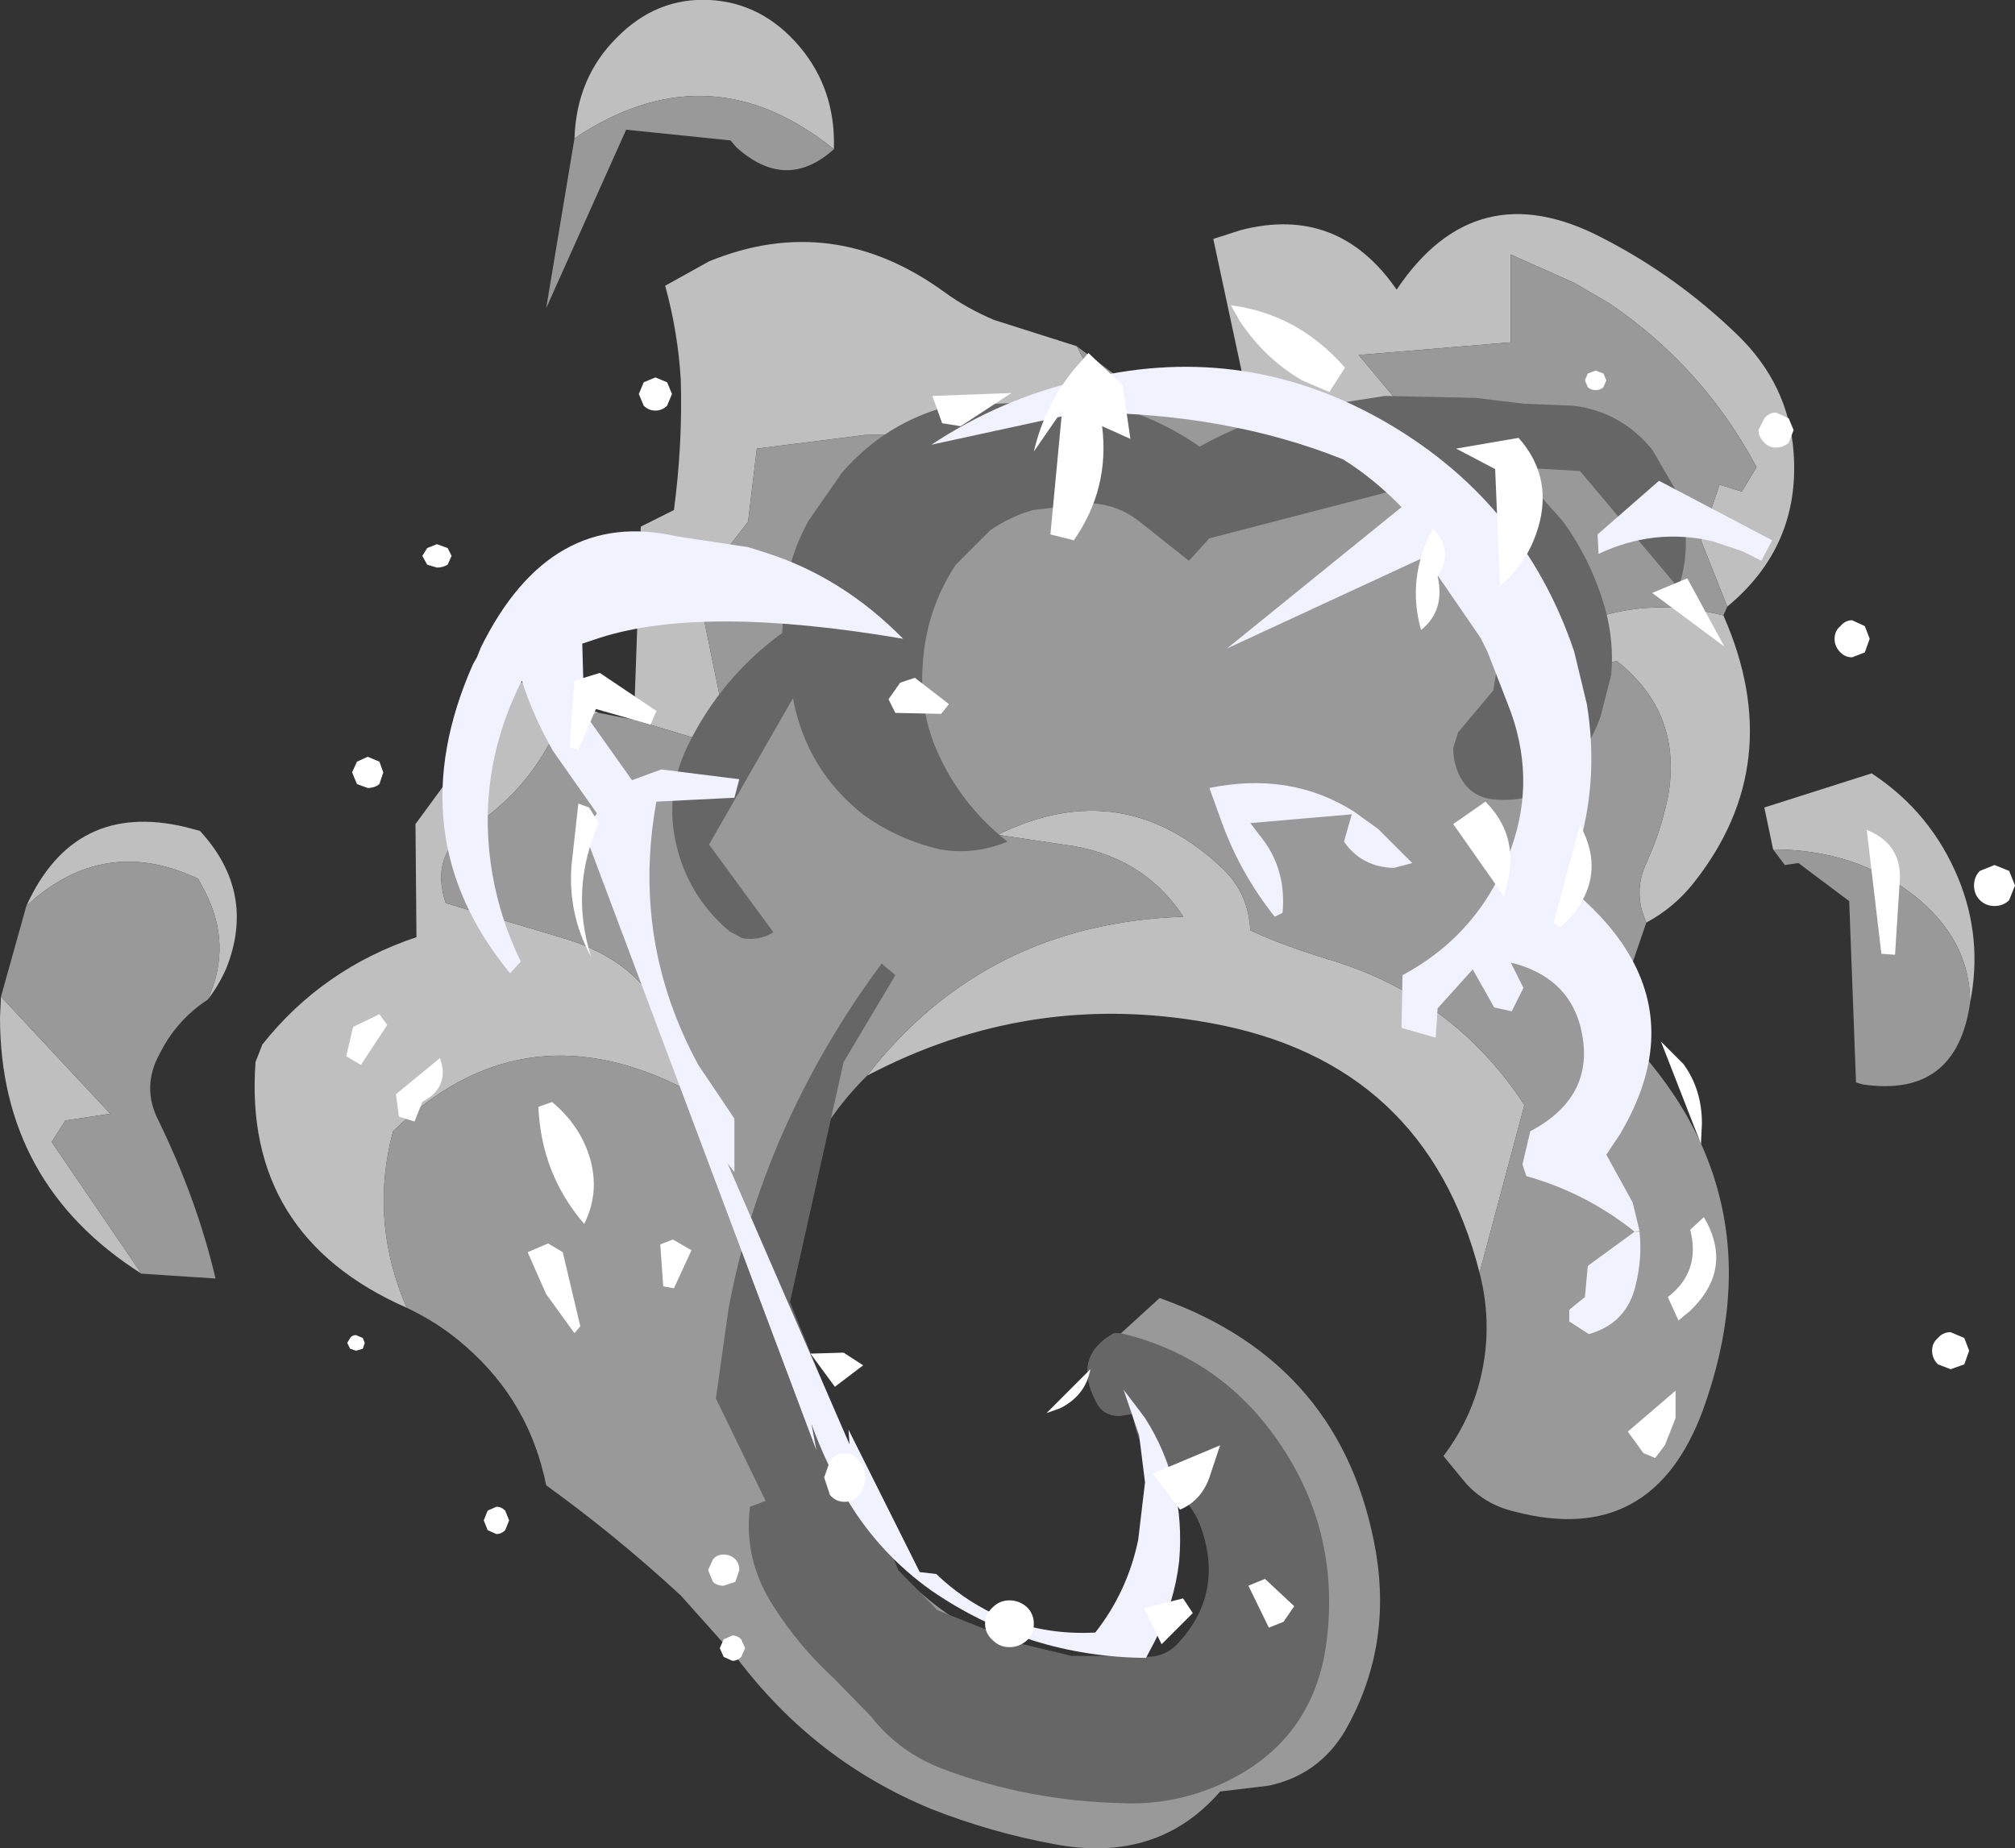 <?xml version="1.0" encoding="UTF-8" standalone="no"?>
<svg xmlns:xlink="http://www.w3.org/1999/xlink" height="94.75px" width="103.3px" xmlns="http://www.w3.org/2000/svg">
  <rect width="100%" height="100%" fill="#333333" stroke="none"/>
  <g transform="matrix(1.0, 0.0, 0.0, 1.0, 57.35, 66.2)">
    <path d="M3.7 -45.8 L6.35 -46.95 4.85 -53.95 6.25 -54.4 Q11.25 -55.7 14.25 -51.35 18.3 -57.4 24.8 -54.0 28.6 -52.05 31.7 -49.05 34.35 -46.5 34.6 -43.0 34.95 -38.2 31.2 -35.1 L29.85 -38.5 30.8 -41.35 31.95 -41.0 32.7 -42.25 Q29.95 -47.4 25.15 -50.65 L23.35 -51.7 20.1 -53.15 20.1 -48.65 12.3 -48.0 14.9 -44.9 10.85 -45.35 10.35 -41.35 Q7.05 -43.6 3.7 -45.8 M31.0 -34.65 Q34.35 -27.05 29.45 -20.9 28.45 -19.65 27.05 -18.9 26.35 -20.45 27.05 -21.95 27.8 -23.6 28.15 -25.3 28.95 -29.6 25.55 -32.3 L19.9 -31.6 20.45 -32.15 Q25.0 -36.15 31.0 -34.65 M18.5 -0.95 Q15.75 -11.75 4.7 -13.75 -4.55 -15.45 -12.9 -11.05 -6.85 -18.85 3.3 -19.2 L3.25 -19.3 Q1.15 -22.4 -2.85 -22.9 L-6.2 -23.4 Q0.2 -26.55 5.35 -21.65 6.65 -20.4 6.75 -18.5 8.35 -17.75 10.8 -17.0 17.15 -15.1 20.8 -9.55 L18.5 -0.95 M-36.5 0.85 Q-44.9 -2.85 -44.25 -11.75 L-43.9 -12.65 Q-40.8 -16.55 -36.0 -18.15 L-36.05 -23.95 -30.7 -31.25 -26.65 -29.65 -28.65 -29.1 -29.15 -28.15 Q-30.6 -25.45 -33.1 -23.85 -35.35 -22.45 -34.5 -19.9 L-28.3 -18.05 Q-22.75 -16.3 -22.5 -10.5 -30.7 -14.55 -37.2 -8.2 L-37.35 -7.6 Q-38.3 -3.3 -36.5 0.85 M-24.85 -29.3 L-24.5 -39.2 -22.8 -40.05 Q-22.35 -43.45 -22.45 -46.75 -22.6 -49.2 -23.25 -51.55 L-21.0 -52.8 Q-14.65 -55.4 -8.9 -51.2 -7.8 -50.4 -6.4 -49.8 L-2.15 -48.45 3.05 -38.25 Q-3.85 -44.1 -13.0 -43.9 L-18.55 -43.2 -19.0 -39.45 -21.6 -36.1 -19.9 -27.8 -24.85 -29.3 M33.55 -22.65 L33.1 -24.8 38.6 -26.55 Q41.65 -24.55 43.05 -21.15 44.3 -18.1 43.65 -14.8 43.65 -18.05 40.7 -20.35 37.7 -22.65 33.55 -22.65 M-27.9 -59.1 Q-27.8 -62.2 -25.75 -64.25 -23.7 -66.35 -20.95 -66.2 -18.25 -66.05 -16.35 -63.8 -14.5 -61.6 -14.6 -58.55 -20.8 -63.55 -27.45 -59.4 L-27.9 -59.1 M-46.7 -14.95 Q-45.4 -17.8 -46.9 -20.6 L-47.2 -21.15 Q-51.75 -23.3 -55.55 -20.15 L-56.0 -19.75 Q-53.55 -25.15 -47.85 -23.8 L-47.1 -23.6 Q-44.2 -20.45 -45.75 -16.55 -46.15 -15.65 -46.7 -14.95 M-57.3 -15.1 L-51.7 -9.1 -54.0 -8.75 -54.7 -7.65 -50.1 -0.9 Q-57.35 -5.5 -57.35 -14.05 L-57.3 -15.1" fill="#bfbfbf" fill-rule="evenodd" stroke="none"/>
    <path d="M3.7 -45.8 Q7.05 -43.6 10.35 -41.35 L10.85 -45.35 14.9 -44.9 12.3 -48.0 20.1 -48.65 20.1 -53.15 23.35 -51.7 25.15 -50.65 Q29.95 -47.4 32.7 -42.25 L31.95 -41.0 30.8 -41.35 29.85 -38.5 31.2 -35.1 31.0 -34.65 Q25.0 -36.15 20.45 -32.15 L19.9 -31.6 25.55 -32.3 Q28.95 -29.6 28.15 -25.3 27.8 -23.6 27.05 -21.95 26.35 -20.45 27.05 -18.9 L25.3 -13.8 Q34.1 -5.35 29.95 6.1 27.35 13.15 20.3 11.3 18.8 10.95 17.8 9.85 L16.65 8.45 Q17.9 6.8 18.45 4.85 19.25 1.95 18.5 -0.95 L20.8 -9.55 Q17.15 -15.1 10.8 -17.0 8.35 -17.75 6.75 -18.5 6.65 -20.4 5.35 -21.65 0.2 -26.55 -6.2 -23.4 L-2.85 -22.9 Q1.15 -22.4 3.25 -19.3 L3.3 -19.2 Q-6.85 -18.85 -12.9 -11.05 -18.35 -5.65 -16.7 2.3 -15.95 5.8 -14.6 9.05 -10.85 18.1 -0.9 19.4 L3.05 19.55 7.3 13.85 -1.25 3.4 2.1 0.35 Q11.55 3.7 13.2 13.45 14.0 18.35 11.6 22.55 10.25 24.8 7.7 25.35 L5.2 25.65 Q2.0 29.35 -3.3 28.35 -6.55 27.75 -9.6 26.55 -15.55 24.1 -19.5 18.9 L-22.45 15.6 Q-25.75 12.55 -29.35 9.95 -30.2 5.7 -33.45 2.85 -34.8 1.65 -36.5 0.85 -38.3 -3.3 -37.35 -7.6 L-37.2 -8.2 Q-30.7 -14.55 -22.5 -10.5 -22.75 -16.3 -28.3 -18.05 L-34.5 -19.9 Q-35.35 -22.45 -33.1 -23.85 -30.6 -25.45 -29.15 -28.15 L-28.65 -29.1 -26.65 -29.65 -24.85 -29.3 -19.9 -27.8 -21.6 -36.1 -19.0 -39.45 -18.55 -43.2 -13.0 -43.9 Q-3.85 -44.1 3.05 -38.25 L-2.15 -48.45 1.4 -45.8 3.7 -45.8 M43.65 -14.8 Q42.95 -9.9 38.15 -10.6 L37.8 -10.7 37.45 -20.0 34.85 -21.95 34.15 -21.85 33.55 -22.65 Q37.7 -22.65 40.7 -20.35 43.65 -18.05 43.65 -14.8 M-14.6 -58.55 Q-17.05 -56.35 -19.6 -58.65 L-19.9 -59.0 -25.25 -59.55 -29.35 -50.4 -27.9 -59.1 -27.45 -59.4 Q-20.8 -63.55 -14.6 -58.55 M-56.0 -19.75 L-55.55 -20.15 Q-51.75 -23.3 -47.2 -21.15 L-46.9 -20.6 Q-45.4 -17.8 -46.7 -14.95 -48.3 -13.9 -49.15 -12.2 -50.1 -10.5 -49.25 -8.8 -47.25 -4.7 -46.3 -0.65 L-50.1 -0.9 -54.7 -7.65 -54.0 -8.75 -51.7 -9.1 -57.3 -15.1 -56.0 -19.75" fill="#999999" fill-rule="evenodd" stroke="none"/>
    <path d="M4.25 12.2 Q3.9 11.15 3.1 10.45 1.15 8.8 0.7 6.3 L0.05 6.4 Q-0.8 6.4 -1.15 5.7 -2.4 3.35 -0.25 2.15 L0.1 2.15 Q5.35 3.4 8.35 7.95 11.25 12.3 10.7 17.6 10.15 23.2 4.95 25.4 2.65 26.35 0.25 26.25 -4.6 26.15 -9.0 24.5 -11.25 23.65 -12.7 21.8 L-14.55 19.9 Q-16.4 18.2 -17.7 16.15 -19.25 13.75 -18.9 11.05 L-18.1 10.75 -20.65 5.5 -20.0 0.9 Q-19.15 -3.7 -17.25 -8.05 -15.2 -12.7 -12.15 -16.8 L-11.45 -16.2 -14.1 -11.75 -16.85 0.55 -11.3 14.3 -9.3 16.35 -4.9 18.1 -2.4 18.7 1.05 18.7 Q2.15 18.9 2.95 18.15 5.4 15.6 4.25 12.2 M23.3 -45.4 Q25.75 -45.1 27.35 -43.15 L28.6 -41.0 Q29.5 -38.5 28.7 -36.05 L23.65 -42.05 20.2 -42.25 20.7 -41.8 22.75 -39.5 Q24.25 -37.45 24.95 -34.95 25.4 -33.3 25.25 -31.6 L24.7 -29.45 Q24.15 -27.95 23.1 -26.65 L22.05 -25.75 Q20.8 -25.1 19.4 -25.2 18.2 -25.25 17.6 -26.2 17.15 -26.95 17.15 -27.85 L17.4 -28.65 19.2 -30.8 20.1 -35.95 13.9 -41.0 4.65 -38.6 3.6 -37.45 0.95 -39.55 Q-0.05 -40.3 -1.35 -40.4 L-4.4 -40.05 Q-5.6 -39.7 -6.6 -39.0 L-8.35 -37.25 Q-9.9 -34.9 -10.05 -32.05 -10.2 -30.05 -9.5 -28.15 -8.3 -25.1 -5.7 -23.05 -7.4 -22.35 -9.15 -22.65 -11.3 -23.15 -13.05 -24.4 -16.0 -26.7 -16.7 -30.4 L-21.0 -22.9 -17.7 -18.4 Q-18.45 -17.95 -19.3 -18.1 L-19.95 -18.45 Q-21.85 -20.05 -22.55 -22.4 -23.4 -25.25 -22.1 -27.95 -20.4 -31.45 -17.25 -33.75 L-17.15 -35.6 Q-16.9 -37.7 -15.9 -39.5 L-14.2 -41.95 Q-11.95 -44.55 -8.65 -45.4 L-1.7 -45.7 Q1.5 -45.15 4.15 -43.3 6.2 -44.45 8.5 -45.1 L13.65 -45.9 18.3 -45.8 20.8 -45.5 23.3 -45.4" fill="#666666" fill-rule="evenodd" stroke="none"/>
    <path d="M26.7 -3.1 L26.7 -3.05 26.45 -3.05 26.7 -3.1" fill="#ffcc66" fill-rule="evenodd" stroke="none"/>
    <path d="M30.45 -38.45 Q27.45 -39.15 24.6 -37.8 L24.55 -38.8 27.7 -41.55 33.5 -38.5 32.95 -37.45 31.95 -37.95 30.45 -38.45 M26.7 -3.05 Q26.85 -1.7 26.5 -0.3 26.05 1.65 24.1 2.2 L23.1 1.55 23.1 0.95 23.9 0.3 24.05 -1.3 26.45 -3.05 Q23.95 -5.05 20.9 -5.9 L20.7 -6.5 21.1 -8.2 Q24.6 -10.05 23.65 -13.65 22.95 -16.15 20.1 -16.85 L20.75 -15.55 20.15 -14.35 19.25 -14.55 18.15 -16.5 16.35 -14.5 16.25 -13.0 14.5 -13.5 14.55 -16.2 Q18.55 -18.35 20.1 -22.65 21.45 -26.35 19.95 -30.1 L18.9 -32.8 18.55 -33.5 15.7 -37.65 5.55 -32.95 14.5 -40.2 Q13.1 -41.65 11.5 -42.65 5.5 -45.05 -2.0 -45.05 L-9.6 -43.4 Q-6.05 -45.75 -1.95 -46.7 6.15 -48.75 13.35 -44.75 20.7 -40.65 23.35 -32.8 L24.0 -30.1 Q24.6 -26.45 23.65 -23.0 L23.0 -20.8 23.85 -20.05 Q28.05 -16.2 27.15 -11.65 26.8 -9.9 25.7 -8.05 L25.0 -7.0 26.35 -4.55 26.7 -3.1 26.45 -3.05 26.7 -3.05 M13.3 -23.7 L15.05 -21.95 14.1 -21.7 Q12.45 -21.75 11.55 -23.05 L11.95 -24.45 6.75 -24.0 7.4 -23.15 Q8.6 -21.55 8.4 -19.4 L8.0 -19.2 Q6.25 -21.4 5.3 -24.0 L4.65 -25.8 Q8.8 -26.65 12.05 -24.6 L13.3 -23.7 M3.1 13.85 Q2.85 16.0 1.85 17.95 L1.4 18.8 Q-4.65 18.75 -9.6 15.35 -12.2 13.5 -13.85 10.8 -15.0 8.9 -15.75 6.8 L-15.5 8.15 -27.4 -23.55 -26.75 -24.5 -29.0 -27.7 Q-30.0 -29.45 -30.6 -31.3 -33.0 -26.55 -32.1 -21.35 -31.7 -19.05 -30.65 -16.9 L-31.2 -16.3 Q-37.0 -23.35 -33.1 -32.15 L-32.9 -32.5 -32.7 -33.0 Q-29.15 -40.2 -22.65 -38.7 L-19.0 -38.15 -18.05 -37.85 Q-14.15 -36.6 -11.05 -33.45 -21.3 -35.2 -26.6 -33.5 L-27.5 -33.2 -27.4 -29.65 -24.95 -26.2 -23.45 -26.75 -19.45 -26.25 -19.7 -25.3 -23.7 -25.1 Q-25.0 -17.95 -21.55 -11.6 L-19.7 -8.85 -19.7 -6.1 -20.05 -6.55 -13.8 7.85 -13.85 7.1 -10.2 14.4 -9.35 14.5 Q-8.05 15.75 -6.4 16.55 -3.95 17.65 -1.2 17.5 0.45 15.4 1.0 12.75 L1.35 9.8 1.05 7.4 0.25 5.05 1.05 6.1 1.35 6.5 Q3.45 9.8 3.1 13.85" fill="#f1f2ff" fill-rule="evenodd" stroke="none"/>
    <path d="M5.75 -50.55 Q9.2 -50.1 11.6 -47.35 L10.8 -46.1 9.4 -46.7 Q7.5 -47.8 6.2 -49.75 L5.75 -50.55 M33.7 -43.25 Q33.35 -43.25 33.1 -43.5 32.8 -43.8 32.8 -44.15 L33.1 -44.75 Q33.35 -45.05 33.7 -45.05 L34.35 -44.75 34.6 -44.15 34.35 -43.5 Q34.05 -43.25 33.7 -43.25 M25.0 -46.7 L24.85 -46.35 Q24.7 -46.2 24.45 -46.2 24.2 -46.2 24.05 -46.35 L23.9 -46.7 24.05 -47.05 24.45 -47.2 24.85 -47.05 25.0 -46.7 M21.6 -39.5 Q21.1 -37.45 19.55 -36.15 L19.3 -42.15 17.3 -43.2 20.5 -43.75 Q22.15 -41.9 21.6 -39.5 M29.15 -36.55 L31.05 -33.05 27.35 -35.8 29.15 -36.55 M38.25 -32.75 L37.6 -32.5 Q37.25 -32.5 37.0 -32.75 36.7 -33.05 36.7 -33.45 36.7 -33.85 37.0 -34.1 37.25 -34.4 37.6 -34.4 L38.25 -34.1 38.5 -33.45 38.25 -32.75 M0.6 -43.7 L-0.85 -44.35 Q-0.45 -41.15 -2.3 -38.5 L-3.5 -38.8 -2.9 -45.15 -4.35 -43.05 Q-3.8 -45.4 -2.3 -47.25 L-1.55 -48.1 0.2 -46.45 0.6 -43.7 M15.5 -33.9 Q14.75 -36.55 16.1 -39.1 17.0 -38.25 16.6 -37.1 L16.35 -36.65 Q16.75 -34.9 15.5 -33.9 M19.75 -20.25 L17.15 -23.95 18.8 -25.1 Q20.4 -23.5 20.0 -21.3 L19.75 -20.25 M39.1 -17.3 L38.35 -23.65 Q40.1 -22.95 40.05 -21.15 L39.8 -17.25 39.1 -17.3 M23.15 -19.15 L22.65 -18.65 22.3 -18.9 23.65 -23.9 Q25.05 -21.35 23.15 -19.15 M30.0 -3.8 Q31.55 -1.15 29.3 1.0 L28.7 1.5 28.15 0.3 Q29.85 -1.0 29.3 -3.15 L30.0 -3.8 M29.9 -8.6 L29.85 -7.55 27.8 -12.8 28.95 -11.65 Q29.9 -10.35 29.9 -8.6 M44.9 -19.75 Q44.45 -19.75 44.15 -20.05 43.85 -20.35 43.85 -20.8 43.85 -21.25 44.15 -21.55 L44.9 -21.85 45.65 -21.55 45.95 -20.8 45.65 -20.05 Q45.35 -19.75 44.9 -19.75 M42.65 2.1 L43.35 2.4 43.6 3.05 43.35 3.75 42.65 4.0 42.0 3.75 Q41.7 3.45 41.7 3.05 41.7 2.65 42.0 2.4 42.25 2.1 42.65 2.1 M26.1 7.2 L28.55 5.1 28.55 6.5 28.0 7.9 27.5 8.55 26.9 8.3 26.1 7.2 M5.2 7.9 L4.7 9.4 Q4.3 10.7 3.15 11.2 L1.75 9.35 5.2 7.9 M8.45 16.95 L7.7 17.25 6.65 15.1 7.5 14.75 9.0 16.15 8.45 16.95 M3.3 15.75 L3.8 16.5 2.2 18.1 1.3 16.25 3.3 15.75 M-8.1 -44.35 L-9.05 -44.5 -9.55 -45.9 -5.5 -46.05 -8.1 -44.35 M-11.2 -31.2 L-10.45 -31.45 -8.7 -30.1 -9.1 -29.6 -11.45 -29.65 -11.8 -30.35 -11.2 -31.2 M-23.75 -46.85 L-23.15 -46.6 -22.9 -46.0 -23.15 -45.4 Q-23.4 -45.15 -23.75 -45.15 -24.1 -45.15 -24.35 -45.4 L-24.6 -46.0 -24.35 -46.6 -23.75 -46.85 M-34.4 -38.1 L-34.2 -37.7 -34.4 -37.25 Q-34.65 -37.1 -34.95 -37.1 L-35.45 -37.25 -35.7 -37.7 -35.45 -38.1 -34.95 -38.3 -34.4 -38.1 M-39.05 -27.15 L-38.5 -27.4 -37.9 -27.15 -37.7 -26.6 -37.9 -26.0 Q-38.15 -25.8 -38.5 -25.8 L-39.05 -26.0 -39.3 -26.6 -39.05 -27.15 M-23.7 -29.75 L-24.0 -29.05 -26.8 -29.85 -27.7 -27.75 -28.15 -27.9 -27.9 -31.3 -26.6 -31.7 -23.7 -29.75 M-27.15 -24.8 L-26.65 -24.0 Q-28.15 -20.65 -27.05 -17.15 -28.25 -19.35 -28.05 -21.85 L-27.7 -25.0 -27.15 -24.8 M-37.9 -14.2 L-37.5 -13.65 -38.85 -11.6 -39.6 -12.05 -39.25 -13.55 -37.9 -14.2 M-34.8 -11.95 Q-34.35 -10.75 -35.25 -10.0 L-35.7 -9.7 -36.1 -8.7 -36.9 -8.95 -37.05 -10.1 -34.8 -11.95 M-29.05 -9.7 Q-27.6 -8.5 -27.1 -6.8 -26.6 -5.05 -27.4 -3.45 -29.6 -6.0 -29.75 -9.45 L-29.05 -9.7 M-29.25 -2.45 L-28.5 -2.0 -27.6 1.8 -27.9 2.15 -29.35 0.15 -30.3 -2.0 -29.25 -2.45 M-22.85 -2.65 L-21.9 -2.1 -22.8 -0.15 -23.35 -0.25 -23.5 -2.4 -22.85 -2.65 M-1.45 4.0 Q-1.7 5.35 -3.0 6.0 L-3.7 6.25 -1.45 4.0 M-13.1 3.8 L-14.55 4.9 -15.8 3.2 -14.1 3.15 -13.1 3.8 M-14.8 10.45 L-15.1 9.55 -14.8 8.7 Q-14.5 8.3 -14.05 8.3 -13.6 8.3 -13.3 8.7 -13.0 9.05 -13.0 9.55 -13.0 10.05 -13.3 10.45 -13.6 10.8 -14.05 10.8 -14.5 10.8 -14.8 10.45 M-19.65 13.75 Q-19.45 13.95 -19.45 14.3 L-19.65 14.9 -20.25 15.1 Q-20.6 15.1 -20.8 14.9 L-21.05 14.3 -20.8 13.75 Q-20.6 13.5 -20.25 13.5 -19.9 13.5 -19.65 13.75 M-19.15 18.3 L-19.35 18.75 Q-19.55 18.95 -19.8 18.95 L-20.25 18.75 -20.45 18.3 -20.25 17.85 -19.8 17.65 Q-19.55 17.65 -19.35 17.85 L-19.15 18.3 M-4.35 17.05 Q-4.35 17.55 -4.7 17.9 -5.1 18.25 -5.6 18.25 -6.1 18.25 -6.45 17.9 -6.85 17.55 -6.85 17.05 -6.85 16.55 -6.45 16.2 -6.1 15.85 -5.6 15.85 -5.1 15.85 -4.7 16.2 -4.35 16.55 -4.35 17.05 M-38.65 2.65 L-38.75 2.95 -39.1 3.05 -39.4 2.95 -39.55 2.65 -39.4 2.4 Q-39.3 2.25 -39.1 2.25 L-38.75 2.4 -38.65 2.65 M-31.45 11.25 L-31.25 11.75 -31.45 12.25 Q-31.65 12.45 -31.9 12.45 L-32.35 12.25 -32.55 11.75 -32.35 11.25 -31.9 11.05 Q-31.65 11.05 -31.45 11.25" fill="#ffffff" fill-rule="evenodd" stroke="none"/>
  </g>
</svg>
